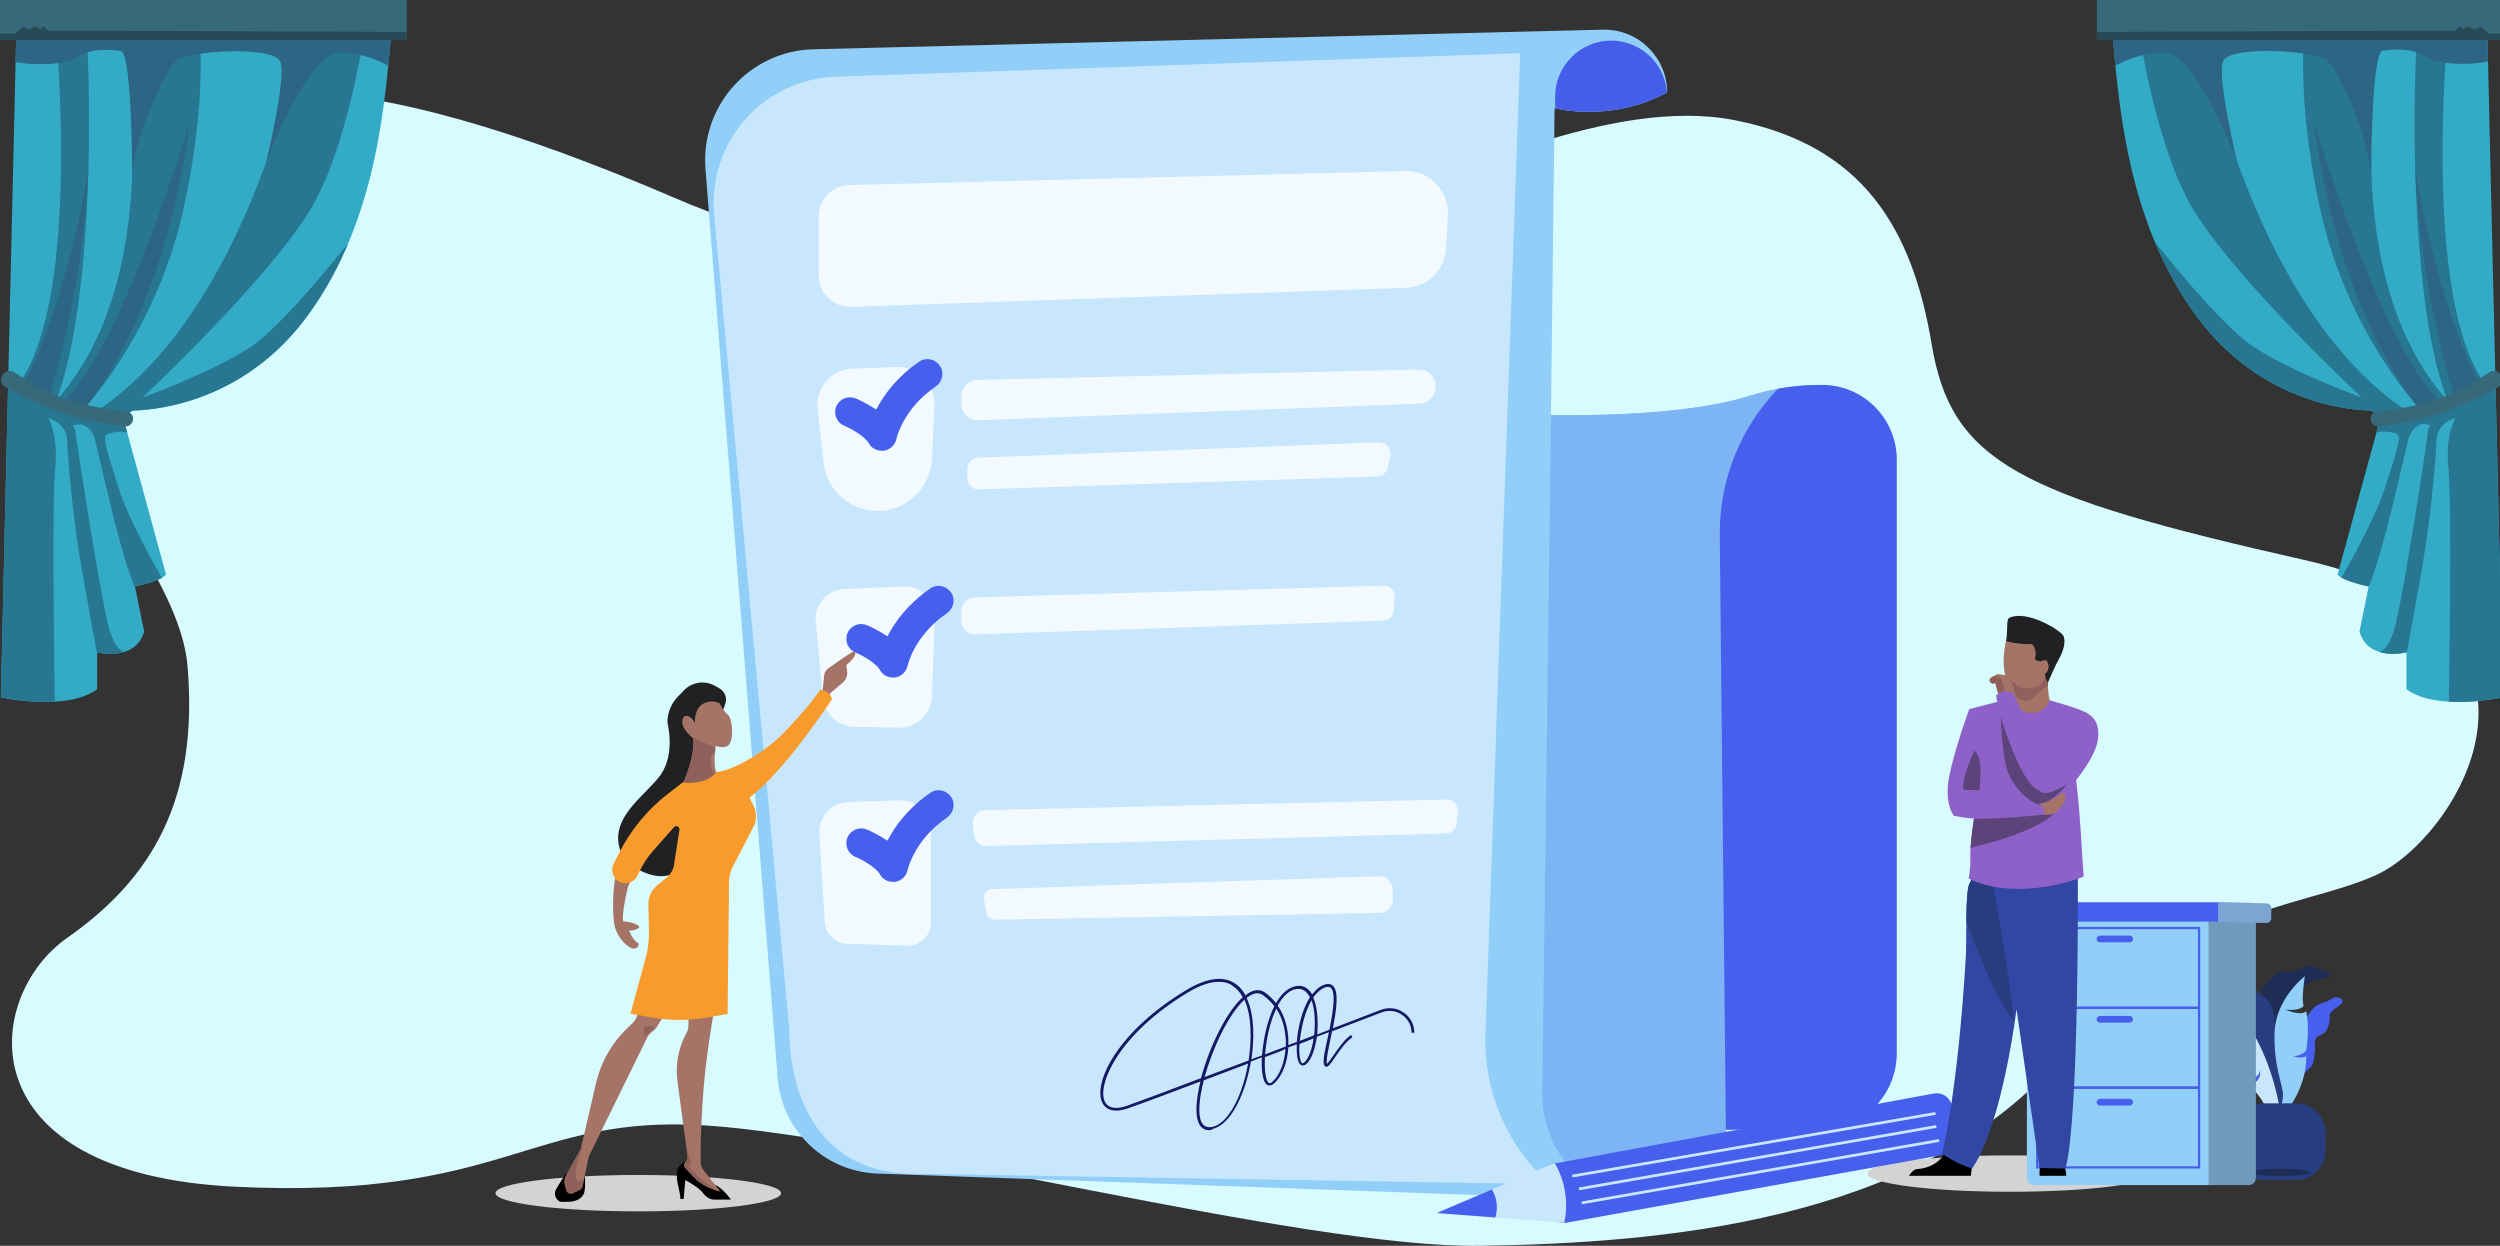 <?xml version="1.0" encoding="utf-8"?>
<!-- Generator: Adobe Illustrator 19.0.0, SVG Export Plug-In . SVG Version: 6.00 Build 0)  -->
<svg version="1.1" id="Calque_1" xmlns="http://www.w3.org/2000/svg" xmlns:xlink="http://www.w3.org/1999/xlink" x="0px" y="0px"
	 viewBox="0 0 893 445" style="enable-background:new 0 0 893 445;" xml:space="preserve">
<rect x="0" y="0" width="893" height="445" fill="#333333" stroke="none"/>
<style type="text/css">
	.st0{fill:#D7FBFF;}
	.st1{fill:#D3D3D3;}
	.st2{fill:#1D2D56;}
	.st3{fill:#4660ED;}
	.st4{fill:#283D7F;}
	.st5{fill:#91CEF8;}
	.st6{fill:#C8E7FD;}
	.st7{fill:#7199BC;}
	.st8{fill:#7CA5D1;}
	.st9{clip-path:url(#XMLID_137_);fill:#91CEF8;}
	.st10{clip-path:url(#XMLID_137_);fill:#7DB4F4;}
	.st11{clip-path:url(#XMLID_137_);fill:#445EE9;}
	.st12{clip-path:url(#XMLID_137_);fill:#4660ED;}
	.st13{clip-path:url(#XMLID_137_);fill:#C8E7FD;}
	.st14{clip-path:url(#XMLID_137_);}
	.st15{fill:#F3FAFF;}
	.st16{clip-path:url(#XMLID_137_);fill:#141964;}
	.st17{clip-path:url(#XMLID_138_);fill:#4660ED;}
	.st18{clip-path:url(#XMLID_138_);fill:#C8E7FD;}
	.st19{clip-path:url(#XMLID_138_);}
	.st20{fill:#202123;}
	.st21{clip-path:url(#XMLID_139_);fill:#A57467;}
	.st22{clip-path:url(#XMLID_139_);}
	.st23{fill:#8E625A;}
	.st24{fill:#F79B2D;}
	.st25{clip-path:url(#XMLID_140_);fill:#A57467;}
	.st26{clip-path:url(#XMLID_140_);fill:#8E625A;}
	.st27{clip-path:url(#XMLID_141_);fill:#3147A3;}
	.st28{clip-path:url(#XMLID_141_);fill:#283D7F;}
	.st29{clip-path:url(#XMLID_142_);fill:#8E61C9;}
	.st30{clip-path:url(#XMLID_142_);}
	.st31{fill:#5C447A;}
	.st32{clip-path:url(#XMLID_143_);fill:#34ABC6;}
	.st33{clip-path:url(#XMLID_143_);fill:#277793;}
	.st34{clip-path:url(#XMLID_143_);}
	.st35{fill:#2C6684;}
	.st36{fill:#366A7A;}
	.st37{clip-path:url(#XMLID_144_);fill:#366A7A;}
	.st38{clip-path:url(#XMLID_144_);fill:#284956;}
	.st39{clip-path:url(#XMLID_145_);fill:#34ABC6;}
	.st40{clip-path:url(#XMLID_145_);fill:#277793;}
	.st41{clip-path:url(#XMLID_145_);}
	.st42{clip-path:url(#XMLID_146_);fill:#366A7A;}
	.st43{clip-path:url(#XMLID_146_);fill:#284956;}
</style>
<path id="XMLID_91_" class="st0" d="M479,75c0,0-123.5,45-237.3-4S58,17,18,71s45,119,49,167s-13,76-43,97s-36.7,84.2,60,88.9
	c96.7,4.7,104.7-25.9,167.9-21.9S466,446,529,445s155-8,206-66s83-53.2,113-66.1C878,300,925,223,823,200s-126-35-133-77
	s-25-71-70-80S518.1,64.5,479,75z"/>
<ellipse id="ombre" class="st1" cx="228" cy="426.2" rx="51" ry="6.5"/>
<ellipse id="ombre_1_" class="st1" cx="718" cy="419.2" rx="51" ry="6.5"/>
<g id="fleurs">
	<path id="XMLID_112_" class="st2" d="M809.3,359.4c0,0-1.8-4.7-1.3-5.9s1.9-2.5,3-3.7c1.1-1.2,2.6-2.8,4.4-2.7
		c1.8,0.1,4.8-0.1,6.3-0.9s3.3-1.2,4.2-1.1c0.9,0.1,1.8,1,3.2,1.2c1.3,0.2,3.9,1.6,3,2.3c-0.9,0.7-3.3,1.3-4.6,1.2
		c-1.3-0.1-2.8,1.7-4.2,2.2c-1.3,0.5-3.6,3.2-3.8,5c-0.2,1.8,0-0.2,0.1,4.5s1,6.2-0.5,9.4s-2,2.9-1.7,7.6s1.9,6.4,0.3,10
		c-1.6,3.6-1.3,2.8-2.3,5.5s-1.7,7.3-3,4.5s-2.6-5.8-2.2-9.1s1-8,0.9-12.6c-0.1-4.6-0.8-8.4-1.4-10.5
		C809.1,364.3,809.7,360.5,809.3,359.4z"/>
	<path id="XMLID_134_" class="st3" d="M820.1,370.6c1.1-1.2,2.6-4.7,3.3-6.1s1.9-3.5,3.3-4.7c1.4-1.2,3-1.6,4-1.9
		c1-0.3,2.9-1.7,3.7-1.7s3.4,0.7,1.9,2.3s-3.8,2.5-4.1,3.9c-0.3,1.4,0.3,1.7-0.4,3.6c-0.7,1.9-0.4,2.3-2.3,3.4
		c-1.8,1.1-2.4,1-2.6,2.9c-0.2,1.9,0.3,1.9-0.2,4.9c-0.4,3-0.6,3.3-2.6,5.2c-2,1.8-4,3.8-4.7,5.4s-2.6,4.8-2.9,6
		c-0.3,1.1-1.2,2.8-1.2,4.5s-0.2,3.6-0.9,3.1s-3.3-3.9-3-6.5c0.3-2.6,0.7-6.9,2.2-9.8s4.4-3.8,4.6-7.3S819.6,371.1,820.1,370.6z"/>
	<path id="XMLID_111_" class="st3" d="M802.9,355.3c0,0-1.6-0.7-3.5-1.1c-1.9-0.4-3.7-1.8-4.7-2.1s-0.5-0.1-1.7,0.6
		c-1.1,0.7-3.3,0.1-4.7,0c-1.3-0.1-3.2,0.8-1.8,2.6c1.3,1.8,2.8,2.3,4.6,3.3c1.8,1.1,3.8,1.3,4.8,3.2c1.1,1.8,1.9,3.3,3.1,4.3
		c1.2,1,2.4,3.3,2.4,5.2c0,1.9-0.9,1.3,0.7,5.9c1.6,4.6,2.3,6.9,4.8,9.7c2.4,2.8,4.4,6.3,4.9,8.8s0.8,5,1.2,6.5s1.7,2.6,2.5,2.8
		c0.7,0.2,2,0.1,2-2.2c0-2.3,0.4-2.8,0.9-4.2c0.4-1.4,0.3-5.4-1.4-7.5c-1.7-2.1-3.7-4.5-4.5-6.8c-0.9-2.3-0.5-3.4-2-7
		c-1.6-3.6-2.2-6-4.3-9.3c-2.1-3.3-2.4-4.3-2.8-7C802.9,358.3,804.6,356.4,802.9,355.3z"/>
	<path id="XMLID_89_" class="st4" d="M812.5,365c0,0,0-6-3.2-8.4s-4.5-3.3-4.5-6s-4.5-3.9-7.6-4.6s-4.5-2.5-6-2.5
		c-1.4,0-3.7-0.3-4.7,0.9s-0.5,3,0.9,3.1s4.6,1.8,5.4,2.4s1.9,1,3,2.9s2.2,2.8,3.6,3.4c1.4,0.6,4.6,2,4,3.8
		c-0.6,1.8-1.7,0.3-0.8,3.5s1.4,4,2.7,6.4s0.9,3,0.7,5.6s0.3,4.3,1.3,6.8s1.1,1.6,1.4,5.5s-0.8,4.8,1.3,6.6s1.3,1.9,2.7,3.3
		c1.4,1.3,2,3.4,3,0s1.5-3.8,1.5-7.3s-0.3-9.1-1.5-12.1s-1.6-6.1-1.6-7.6S812.6,366.9,812.5,365z"/>
	<path id="XMLID_102_" class="st5" d="M817.5,395.9c0,0,6.4-8,6.3-18.6c-2,1-4.6,0-4.6,0s3.3-0.3,4.6-2c0.5-3.5,1-8.9,0-14.1
		c-1.9,1.9-7.5-0.6-7.5-0.6s4.8,0.8,6.6-1.3c-1-2.1,0.4-10.6,0.4-10.6s-10.3,7.8-10.8,19.8s3,19.3,3,22.5s-2.1,9.5-2.1,9.5
		S816.3,397.6,817.5,395.9z"/>
	<path id="XMLID_1_" class="st6" d="M815.5,406c0,0-0.9-34.3-24.3-53.3c1.3,15.5,3.8,20.3,3.8,20.3s4-2,4.9-4.3
		c-0.5,3.6-4.3,6.1-4.3,6.1s3.1,7.4,6.8,11.4c1.1-0.4,4.9-1.3,4.8-4.1c0.8,3.3-1.8,4.9-3.8,5.5c3.2,3.1,5.2,5.9,6.5,9.4s2.4,7,2.4,7
		L815.5,406z"/>
	<path id="XMLID_114_" class="st4" d="M820.3,421.5h-11.4c-5.8,0-10.6-4.7-10.6-10.6v-6.2c0-5.8,4.7-10.6,10.6-10.6h11.4
		c5.7,0,10.4,4.7,10.4,10.4v6.5C830.7,416.8,826,421.5,820.3,421.5z"/>
	<ellipse id="XMLID_135_" class="st2" cx="814.5" cy="418.8" rx="10.5" ry="1.3"/>
</g>
<g id="box">
	<path id="XMLID_65_" class="st7" d="M787.7,328.9h18.1v91.9c0,1.4-1.1,2.5-2.5,2.5H788L787.7,328.9z"/>
	<path id="XMLID_122_" class="st8" d="M792.3,322.2l17.4,0.5c0.9,0,1.6,0.8,1.6,1.7v3.6c0,0.9-0.8,1.7-1.7,1.7l-17.6-0.4
		L792.3,322.2z"/>
	<path id="XMLID_63_" class="st5" d="M788.9,328.3H724v92.4c0,1.4,1.2,2.6,2.6,2.6h62.3V328.3z"/>
	<path id="XMLID_103_" class="st3" d="M785.9,360.4h-58.6v-29.3h58.6V360.4z M728.1,359.6h57v-27.7h-57V359.6z"/>
	<path id="XMLID_123_" class="st3" d="M785.9,388.9h-58.6v-29.3h58.6V388.9z M728.1,388.1h57v-27.7h-57V388.1z"/>
	<path id="XMLID_124_" class="st3" d="M785.9,417.4h-58.6v-29.3h58.6V417.4z M728.1,416.6h57v-27.7h-57V416.6z"/>
	<path id="XMLID_98_" class="st3" d="M760.7,336.6h-10.6c-0.7,0-1.2-0.6-1.2-1.2l0,0c0-0.7,0.6-1.2,1.2-1.2h10.6
		c0.7,0,1.2,0.6,1.2,1.2l0,0C762,336,761.4,336.6,760.7,336.6z"/>
	<path id="XMLID_115_" class="st3" d="M760.7,365.3h-10.6c-0.7,0-1.2-0.6-1.2-1.2l0,0c0-0.7,0.6-1.2,1.2-1.2h10.6
		c0.7,0,1.2,0.6,1.2,1.2l0,0C762,364.7,761.4,365.3,760.7,365.3z"/>
	<path id="XMLID_121_" class="st3" d="M760.7,394.9h-10.6c-0.7,0-1.2-0.6-1.2-1.2l0,0c0-0.7,0.6-1.2,1.2-1.2h10.6
		c0.7,0,1.2,0.6,1.2,1.2l0,0C762,394.3,761.4,394.9,760.7,394.9z"/>
	<path id="XMLID_105_" class="st3" d="M792.3,329.2h-71.8c-1.1,0-1.9-0.9-1.9-1.9v-3.1c0-1.1,0.9-1.9,1.9-1.9h71.8V329.2z"/>
</g>
<g id="papier_contrat">
	<defs>
		<path id="XMLID_2_" d="M595.5,33L595.5,33c0-12.6-10.4-22.7-23-22.4l-282,7c-22.7,0.6-40.3,20.1-38.5,42.8l25.8,324.7
			c1.5,18.8,16.8,33.4,35.6,34.1l276.6,9.9c14.5,0.5,26.5-11.1,26.5-25.6v0h33.7c15.1,0,27.3-12.2,27.3-27.3v-212
			c0-14.7-11.9-26.7-26.7-26.7h-1c-8.5,0-16.8,1.4-24.9,3.9c-10.4,3.3-31.5,7.3-70.9,6.9l1.3-109.7C555.3,38.7,575.3,44,595.5,33z"
			/>
	</defs>
	<clipPath id="XMLID_137_">
		<use xlink:href="#XMLID_2_"  style="overflow:visible;"/>
	</clipPath>
	<rect id="XMLID_6_" x="136.6" y="-11.4" class="st9" width="579" height="466.5"/>
	<path id="XMLID_7_" class="st10" d="M554.1,143.7l-3.2,246.6c-0.3,21.5,16.6,39.4,38.2,40.3l42.6,1.7l9.3-315.7L554.1,143.7z"/>
	<path id="XMLID_4_" class="st11" d="M555.5,37v-2.5c0-11,9-20,20-20l0,0c11,0,20,9,20,20v12H557l-1.1-5.6
		C555.6,39.7,555.5,38.3,555.5,37z"/>
	<path id="XMLID_3_" class="st12" d="M616.5,405l-2.2-213.7c-0.4-39.9,30.6-73,70.4-75.2l36.3-2l-10.3,292L616.5,405z"/>
	<path id="XMLID_9_" class="st13" d="M543,19l-244.5,8.4C273,28.3,253.3,50.1,255,75.6l27,292.9c0,0-2,51.5,46,50.8l225.5,3.7v0
		c-15.2-13.6-23.6-33.3-22.9-53.7L543,19z"/>
	<g id="XMLID_18_" class="st14">
		<path id="XMLID_8_" class="st15" d="M303.4,66.1l198.6-5c8.7-0.2,15.6,7,15.2,15.6l-0.7,12.1c-0.4,7.7-6.6,13.7-14.3,14
			l-198.2,6.8c-6.3,0.2-11.6-4.9-11.6-11.2V77.2C292.5,71.2,297.3,66.2,303.4,66.1z"/>
		<path id="XMLID_10_" class="st15" d="M304.5,131.7l15.6-0.6c7.7-0.3,14,6,13.7,13.7l-0.9,19.1c-0.5,10.4-9,18.6-19.4,18.6h0
			c-9.9,0-18.2-7.4-19.3-17.3l-2.1-18.9C291.1,138.7,296.8,132,304.5,131.7z"/>
		<path id="XMLID_11_" class="st15" d="M301.6,210.4l21.1-0.9c6.3-0.3,11.4,4.9,11.2,11.1l-1,28.1c-0.2,6.4-5.5,11.4-11.9,11.2
			l-15.8-0.3c-5.9-0.1-10.8-4.7-11.3-10.6l-2.5-26.9C290.8,216,295.5,210.6,301.6,210.4z"/>
		<path id="XMLID_12_" class="st15" d="M303,286.5l18.4-0.6c6.1-0.2,11.1,4.7,11.1,10.7v33c0,4.6-3.8,8.3-8.4,8.2l-21.6-0.7
			c-4.2-0.1-7.7-3.5-7.9-7.7l-1.9-31.5C292.3,291.8,297,286.7,303,286.5z"/>
		<path id="XMLID_13_" class="st15" d="M349.1,135.7l157.5-3.7c3.6-0.1,6.5,2.9,6.2,6.5v0c-0.2,3.1-2.7,5.6-5.9,5.7l-157.5,5.9
			c-3.3,0.1-6-2.5-6-5.7v-2.9C343.5,138.3,346,135.8,349.1,135.7z"/>
		<path id="XMLID_14_" class="st15" d="M349.3,163.5l143.1-5.5c2.7-0.1,4.8,2.4,4.2,5l-0.9,4c-0.4,1.8-2,3.2-3.9,3.2l-142.2,4.6
			c-2.3,0.1-4.1-1.7-4.1-4v-3.4C345.5,165.4,347.2,163.6,349.3,163.5z"/>
		<path id="XMLID_15_" class="st15" d="M348,213.4l146.2-4.2c2.3-0.1,4.2,1.9,4,4.2l-0.3,4.6c-0.1,2-1.8,3.6-3.8,3.7l-145.9,4.9
			c-2.6,0.1-4.8-2-4.8-4.7V218C343.5,215.5,345.5,213.4,348,213.4z"/>
		<path id="XMLID_16_" class="st15" d="M351.7,289.4l165-3.8c2.4-0.1,4.2,2,4,4.3l-0.4,4.3c-0.2,2-1.8,3.5-3.8,3.5l-164.1,4.5
			c-2.2,0.1-4.2-1.6-4.4-3.8l-0.5-4.2C347.3,291.7,349.2,289.4,351.7,289.4z"/>
		<path id="XMLID_17_" class="st15" d="M354.4,317.6l138.1-4.6c2.7-0.1,5,2.1,5,4.8v3.5c0,2.6-2.1,4.8-4.7,4.8l-137.4,2.4
			c-1.5,0-2.9-1.1-3.1-2.6l-0.8-4.6C351.1,319.4,352.5,317.7,354.4,317.6z"/>
	</g>
	<g id="XMLID_19_" class="st14">
		<path id="XMLID_21_" class="st3" d="M314.9,161c-1.9,0-3.7-1-4.6-2.7c-1.3-2.3-5.8-5-8.7-6.2c-2.7-1.1-4-4.2-2.9-6.9
			c1.1-2.7,4.2-4,6.9-2.9c1,0.4,4.1,1.8,7.4,4c2.6-5.1,7.3-11.6,15.3-17.1c2.4-1.7,5.7-1,7.4,1.4c1.7,2.4,1,5.7-1.4,7.4
			c-11.7,8-14,18.4-14.1,18.8c-0.5,2.2-2.2,3.8-4.4,4.2C315.4,161,315.1,161,314.9,161z"/>
		<path id="XMLID_20_" class="st3" d="M318.9,242c-1.9,0-3.7-1-4.6-2.7c-1.3-2.3-5.8-5-8.7-6.2c-2.7-1.1-4-4.2-2.9-6.9
			c1.1-2.7,4.2-4,6.9-2.9c1,0.4,4.1,1.8,7.4,4c2.6-5.1,7.3-11.6,15.3-17.1c2.4-1.7,5.7-1,7.4,1.4c1.7,2.4,1,5.7-1.4,7.4
			c-11.7,8-14,18.4-14.1,18.8c-0.5,2.2-2.2,3.8-4.4,4.2C319.4,242,319.1,242,318.9,242z"/>
		<path id="XMLID_33_" class="st3" d="M318.9,315c-1.9,0-3.7-1-4.6-2.7c-1.3-2.3-5.8-5-8.7-6.2c-2.7-1.1-4-4.2-2.9-6.9
			c1.1-2.7,4.2-4,6.9-2.9c1,0.4,4.1,1.8,7.4,4c2.6-5.1,7.3-11.6,15.3-17.1c2.4-1.7,5.7-1,7.4,1.4s1,5.7-1.4,7.4
			c-11.7,8-14,18.4-14.1,18.8c-0.5,2.2-2.2,3.8-4.4,4.2C319.4,315,319.1,315,318.9,315z"/>
	</g>
	<path id="Sign" class="st16" d="M431.9,403.7c-1.6,0-2.9-0.8-3.6-2.3c-1.5-2.9-1.1-8.6,0.5-15.1c-11.7,4.4-21.5,8.1-25.9,9.6
		c-4.5,1.6-7.8,0.8-9.2-2.1c-3.3-7.1,5.5-25.5,30.3-40.3c7.3-4.3,13.1-5,17.3-2.1c1.5,1,2.6,2.4,3.6,4.1c3.2-2.5,5.5-2,6.9-1
		c1.6,1.1,2.9,2.4,4,3.8c1.5-2.6,3.3-4.6,5.6-5.6c2.9-1.2,5.3-0.5,7,2c0.1,0.1,0.2,0.3,0.3,0.5c1.1-1.4,2.3-2.6,3.7-3.2
		c1.5-0.7,2.7-0.7,3.6,0c2.2,1.8,1.6,7.6,0.1,15.3c6.6-2.5,12.5-4.8,17.2-6.6c2.7-1,5.7-0.7,8.1,1c2.4,1.6,3.8,4.3,3.8,7.2h-1
		c0-2.6-1.2-4.9-3.4-6.4c-2.1-1.5-4.7-1.8-7.2-0.9c-4.8,1.8-10.9,4.2-17.8,6.8c-0.2,0.9-0.4,1.9-0.6,2.9c-0.7,3.4-1.3,6.4-1.3,7.8
		c0,0.5,0,0.8,0.1,0.9c0.5-0.4,1.5-1.8,2.3-3c1.8-2.6,4-5.8,6.3-7.3l0.5,0.8c-2.2,1.4-4.4,4.5-6.1,7c-1.8,2.7-2.6,3.8-3.5,3.5
		c-0.6-0.2-0.7-1.1-0.7-2c0-1.5,0.6-4.5,1.4-8c0.2-0.7,0.3-1.5,0.5-2.3c-1.4,0.5-2.8,1.1-4.3,1.6c-0.6,4.2-1.8,7.8-3.5,9.5
		c-0.7,0.7-1.4,1-2,0.7c-1-0.4-1.6-2.1-1.7-5.1c0-0.7,0-1.5,0-2.4c-1,0.4-2,0.8-3,1.1c-0.3,5.5-2.3,10.5-5.2,13
		c-1,0.8-1.7,0.7-2.2,0.5c-2.1-1-2.2-6.8-2.1-9.3c0-0.2,0-0.4,0-0.6c-1.3,0.5-2.6,1-3.9,1.5c-0.1,0.4-0.1,0.8-0.2,1.2
		c-1.9,10.2-6.8,21.2-13.3,22.8C432.9,403.6,432.4,403.7,431.9,403.7z M430,385.9c-1.7,6.5-2.2,12.3-0.8,15c0.8,1.5,2.1,2,4,1.6
		c5.2-1.2,10.3-10.1,12.5-22c0-0.2,0.1-0.4,0.1-0.6C440.3,382,435,384,430,385.9z M435.4,350.7c-3.1,0-6.7,1.2-10.9,3.7
		c-25.1,15-32.6,33.1-29.9,39c1.1,2.4,4,3,7.9,1.6c4.5-1.6,14.5-5.3,26.5-9.9c2.9-10.9,9-23.6,14.9-28.9c-0.9-1.6-2-3-3.4-3.9
		C439.2,351.2,437.4,350.7,435.4,350.7z M451.8,377.6c0,0.3,0,0.7,0,1c-0.2,5.2,0.7,7.9,1.5,8.3c0.3,0.1,0.7,0,1.1-0.4
		c2.6-2.2,4.4-6.7,4.8-11.8C456.8,375.8,454.3,376.7,451.8,377.6z M444.5,357.1c-5.6,5.1-11.3,17.1-14.2,27.6
		c5-1.9,10.3-3.9,15.7-5.9C447.1,371.5,447.2,362.9,444.5,357.1z M464.2,372.9c-0.1,1-0.1,1.9-0.1,2.7c0.1,2.8,0.6,4.1,1.1,4.2
		c0.3,0.1,0.7-0.3,0.9-0.5c1.5-1.5,2.6-4.7,3.1-8.4C467.6,371.6,465.9,372.3,464.2,372.9z M445.3,356.5c2.8,5.9,2.8,14.5,1.7,21.9
		c1.3-0.5,2.5-1,3.8-1.4c0.4-5.4,1.8-12.4,4.4-17.6c-1.1-1.4-2.4-2.7-4-3.9C449.6,354.3,447.6,354.6,445.3,356.5z M455.9,360.3
		c-2.3,4.7-3.6,11.1-4,16.3c2.5-0.9,4.9-1.9,7.4-2.8c0-0.7,0-1.5,0-2.2C459.1,368.7,458.5,364.2,455.9,360.3z M456.4,359.2
		c3,4.3,3.7,9.2,3.8,12.2c0,0.6,0,1.3,0,1.9c1-0.4,2-0.8,3-1.1c0.4-5,1.9-11.6,4.7-16c-0.1-0.3-0.3-0.6-0.5-0.8
		c-1.4-2.1-3.3-2.7-5.8-1.7C459.6,354.6,457.8,356.6,456.4,359.2z M468.5,357.3c-2.3,3.9-3.7,9.6-4.2,14.5c1.7-0.7,3.4-1.3,5.1-2
		C469.9,365.5,469.7,360.7,468.5,357.3z M469.1,356.3c1.5,3.4,1.8,8.5,1.4,13.2c1.5-0.6,2.9-1.1,4.4-1.7c1.2-6.2,2.4-13.4,0.4-15
		c-0.6-0.4-1.4-0.4-2.5,0.1C471.4,353.6,470.2,354.8,469.1,356.3z"/>
</g>
<g id="crayon">
	<defs>
		<path id="XMLID_36_" d="M690.8,390.6l-136.6,25.2l-41,17.5l46,3.5l134.4-24.2c5.1-0.9,8.1-6.3,6.2-11.1l-2.9-7.5
			C695.9,391.5,693.4,390.1,690.8,390.6z"/>
	</defs>
	<clipPath id="XMLID_138_">
		<use xlink:href="#XMLID_36_"  style="overflow:visible;"/>
	</clipPath>
	<polygon id="XMLID_38_" class="st17" points="552.1,414.9 697.6,387.6 705.3,413.6 557.8,441.1 	"/>
	<path id="XMLID_37_" class="st18" d="M552.5,411.4l0.7,0.8c6.1,8,7.9,18.5,4.6,28l0,0l-52.1-5.4L552.5,411.4z"/>
	<g id="XMLID_40_" class="st19">
		
			<rect id="XMLID_42_" x="628.2" y="353.7" transform="matrix(0.172 0.985 -0.985 0.172 932.914 -272.729)" class="st6" width="1" height="129.6"/>
		
			<rect id="XMLID_43_" x="627.2" y="348.7" transform="matrix(0.172 0.985 -0.985 0.172 927.16 -275.884)" class="st6" width="1" height="129.6"/>
		
			<rect id="XMLID_44_" x="626.2" y="342.7" transform="matrix(0.17 0.986 -0.986 0.17 922.729 -278.472)" class="st6" width="1" height="131.6"/>
	</g>
	<path id="XMLID_34_" class="st17" d="M530.5,421.9l1,1.1c3.6,4,4.2,9.8,1.5,14.4v0l-22.3-4.3L530.5,421.9z"/>
</g>
<g id="girl">
	<path id="XMLID_48_" class="st20" d="M257.6,255.7l1.5-4.4c0.7-2.1-0.2-4.3-2.1-5.4l-1.6-0.9c-3.7-2.1-8.3-1.4-11.2,1.7l-2.2,2.3
		c-2.3,2.4-3.6,5.7-3.6,9.1l0,0c0,0,2.9,10.9-2.3,18.5s-20.5,16.3-13.5,29.5c2,3.9,19.5,14.6,23.6-2.6s1-27.9,3.3-34.8
		S257.6,255.7,257.6,255.7z"/>
	<g id="talons">
		<path id="XMLID_51_" d="M208.8,418.6c0,0,0.6,6.1-0.3,7.9s-2.9,2.8-5.9,2.8s-0.6,0.1-2.1,0s-2.8-2.4-2.1-4s3.9-6.3,3.9-6.3
			L208.8,418.6z"/>
		<path id="XMLID_53_" d="M245.2,414.7c0,0-1.2,0.6-2.3,1.6c-1.2,1-1.4,3.8-0.8,6.6s1,4.4,0.9,5.3c1.2,0.1,1.2,0.1,1.2,0.1l0.6-6.8
			c0,0,4.9,2.7,6.2,4.5s2.8,2.5,4.2,2.5s5.9,0,5.9,0s-2.9-4.2-6-5.4c-3-1.1-4.6-3-6.9-4.1C245.9,418,245.2,414.7,245.2,414.7z"/>
	</g>
	<g id="XMLID_46_">
		<defs>
			<path id="XMLID_41_" d="M243.8,280.1c0,0,4.5-9.1,3.8-16.4c0,0-4.6-3.4-3.8-6.6s4.4-0.1,4.4,1.5c0,0-0.4-5.6,3.1-7.3s5.8,0,5.8,0
				s1.4,2.9,2.9,4s2.5,9,0,11.1c-1.4,1-4.4,0.1-4.4,0.1s-1,7.8,0.4,9.4s10.6,0.3,16.5-5.4s21.3-23.3,21.3-23.3l0.6-6
				c0.1-1,0.6-1.8,1.4-2.4c2.3-1.6,7-5,8.3-5.7c1.8-1,2.1,0.6,0,2.8s-1.8,1.5-1.8,1.5l0.3,2.5c0.2,1.5-0.4,2.9-1.5,3.9l-4.3,3.6
				l-29.1,36.2c-0.8,1-1.4,2.3-1.6,3.6l-6.5,25.7l0.7,8.7l-2.4,23.3c-0.1,1.4-0.4,2.8-0.6,4.2c-1.2,5.9-4.7,23.7-6,40
				c-1.1,14.6-1.1,22.8-1,26c0,1.1,0.4,2.1,1.1,3l5.9,7.5c0,0-5.4-1.1-8.8-4.5c-1.9-1.9-3.1-3.2-3.8-4c-0.5-0.6-0.4-1.4,0.1-1.9l0,0
				c0.6-0.5,0.9-1.3,0.8-2.1l-3.6-26.8c-0.8-5.9,0.3-12,3.2-17.3v0c0.5-0.8,0.7-1.8,0.7-2.7l0.5-18.7l-11.7,19.1
				c-0.4,0.7-1,1.3-1.7,1.8l0,0c-0.8,0.5-1.4,1.3-1.8,2.1l-20.5,41.7c-0.2,0.4-0.4,0.9-0.5,1.3l-2.1,10.1c-0.1,0.6-0.5,1-1,1.3
				l-2.4,1.2c-1,0.5-2.2-0.1-2.4-1.1l-0.5-1.7c-0.3-1.3-0.2-2.6,0.5-3.7l4.9-8.8c0.2-0.3,0.3-0.7,0.4-1.1l5.3-22.9
				c1.7-7.4,5.5-14.1,10.9-19.4l2.1-2c1-0.9,1.6-2.1,1.9-3.5l5-26.5l0.9-10.8c0.2-2.4,1.3-4.6,3.2-6.2l2.4-2.1
				c0.9-0.8,1.6-1.8,2.1-2.9l1.3-3.2c0.9-2.2,1.2-4.6,1.1-6.9c0,0,1.3-10.3-0.6-10.3s-12.4,13.5-12.4,13.5l-5.2,7.9
				c-0.7,0.8-1.1,1.7-1.4,2.7c-0.7,3-2.1,9.5-1.6,11.9c0,0,3.7,0.2,5.4,1.5c1,0.6-0.3,1.3-1.4,1.6s-1.9,0.1-1.9,0.1s1.2,3.4,3,4.4
				c0.6,0.4,0.8,1.5-0.9,2.1s-6.6-3.7-7.4-8.8s-0.4-15.8,1.1-18.9s19.4-27.3,20.8-28.4S243.8,280.1,243.8,280.1z"/>
		</defs>
		<clipPath id="XMLID_139_">
			<use xlink:href="#XMLID_41_"  style="overflow:visible;"/>
		</clipPath>
		<rect id="XMLID_39_" x="189" y="224.5" class="st21" width="121" height="214"/>
		<g id="XMLID_52_" class="st22">
			<g id="XMLID_182_">
				<g id="XMLID_186_">
					<path id="XMLID_187_" class="st23" d="M257.2,267.8c0,0-10.5-4.7-10.4-4.6c0,0-2.1,8.2-2.1,8.2l-4.6,10.4c0,0,5.4,4.4,9.3,3.4
						s8.9-6.8,8.9-6.8s-4.9-0.9-4.4-7.6C253.9,268.7,257.2,267.8,257.2,267.8z"/>
				</g>
				<path id="XMLID_185_" class="st23" d="M207.9,401.4c0,0,0.8,7.6-0.5,10.2s-2.3,8-1.3,9.9c0.6,1,2.1,0,2.1,0s1.8,5.6-5.1,6.4
					c-5.6-3.8-3.8-7.6-2.8-10.4S207.9,401.4,207.9,401.4z"/>
				<path id="XMLID_184_" class="st23" d="M245,410.6l1.6,3.5c0.3,0.7,0.2,1.6-0.3,2.2l0,0c-0.2,0.2-0.2,0.5,0,0.6
					c1.2,1.5,6.5,7.6,14.7,10.4c-8.4-0.7-16.4-6.3-17.8-9.6s0.6-4.6,0.6-4.6L245,410.6z"/>
				<polygon id="XMLID_183_" class="st23" points="233.7,367.1 232.3,366.4 230,366.9 230,370 231.3,369.4 				"/>
			</g>
		</g>
	</g>
	<path id="XMLID_49_" class="st24" d="M243.8,279.5c0,0,8.4,1.3,12.1-3.8c3.2,0.3,16.2-5.3,25.3-15.2c9.2-9.9,11.8-14.1,11.8-14.1
		l1,0.2c1.6,0.4,2.8,1.6,3.2,3.1l0,0c0,0-16.8,25.8-29.5,35.2l1.5,3c1.2,2.4,1.1,5.2-0.1,7.5l-7.4,14.3c-0.8,1.6-1.3,3.4-1.3,5.2
		l-0.5,47.3l-7.6,1.3c-6.3,1.1-12.8,1.1-19.2,0l-7.9-1.4l5.4-19.8c0.9-3.2,1.3-6.6,1.2-9.9l-0.2-9.2c-0.1-2.6,1-5.1,3-6.8l3.6-3
		c1.4-1.2,2.4-2.9,2.6-4.7l1.9-12.3c0.1-0.7-0.4-1.3-1-1.3l0,0c-0.4,0-0.7,0.1-1,0.4l-7.4,8.4c-1.9,2.1-3.4,4.5-4.7,7l-0.9,1.9
		c-1,2.1-3.4,3.1-5.6,2.5l0,0c-0.9-0.2-1.6-0.7-2.2-1.4l0,0c-1.3-1.5-1.6-3.6-0.7-5.4l2.2-4.3c4.1-8,10-15.1,17.1-20.6L243.8,279.5z
		"/>
</g>
<g id="man">
	<g id="XMLID_97_">
		<defs>
			<path id="XMLID_93_" d="M724.5,224.8c2.7,0.2,8,1.5,9.4,6s-2,9.2-2.3,11.8c-0.3,2.6,0.2,8.3,1.4,9.5l9.7,2.9
				c3.6,1.1,5.4,5.1,3.9,8.5l-4.4,9.6c-1.3,2.9-2.1,6.1-2.3,9.3l-1.6,25.8c-0.1,1.7,0.3,3.3,1.3,4.8l0,0c0.9,1.4,1.4,3,1.3,4.6
				l-0.7,17.9l-0.3,1.5c-0.3,1.4-0.4,2.7-0.5,4.1l-0.3,18.3c0,0.9-0.3,1.8-0.7,2.6l0,0c-0.2,0.3-0.2,0.6-0.1,1l0.4,1
				c0.7,1.9,0.8,4,0.3,6l-0.1,0.6l-2.3,47H730l-3.4-47.2l-0.9-2.4c-0.4-1.2-0.5-2.4-0.2-3.6l0,0c0.3-1.4,0-2.8-0.8-3.9l0,0
				c-0.4-0.5-0.6-1-0.8-1.6l-2-9.3l-4.8,12.9c-0.3,0.7-0.6,1.4-1.1,2.1l-0.9,1.2c-0.5,0.7-0.4,1.6,0.1,2.2l0,0
				c1,1.1,1.4,2.5,1.2,3.9l-0.1,0.8c-0.9,5.5-2.3,11-4.2,16.3l-9.9,28.6l-6.7-0.9c0,0,9.6-44.5,8.3-50.1l-0.1-0.5
				c-0.3-2.3-0.2-4.7,0.4-7l0.5-1.6L706,315l0.8-3.4c0.2-1,0.4-2,0.4-3l-0.1-18l-2.2-0.1c-3-0.1-5.7-2-6.9-4.8l0,0
				c-0.6-1.4-0.8-3-0.4-4.6l3.5-17.4c0.1-0.7,0.4-1.4,0.7-2.1l1.2-2.6c1.2-2.6,3.5-4.5,6.2-5.2l5.7-1.4c0.4-0.1,0.6-0.6,0.5-1
				l-1.8-4.2l-0.9-3.3l-0.2,0.1c-0.7,0.4-1.6,0-1.8-0.8l0,0c-0.1-0.5,0.2-0.9,0.5-1.1l1.8-1.1c0.2-0.1,0.5-0.2,0.8-0.2l2.5,0.4
				c0,0-1.4-4.1,0.1-11.7C717.1,226.4,720,224.3,724.5,224.8z"/>
		</defs>
		<clipPath id="XMLID_140_">
			<use xlink:href="#XMLID_93_"  style="overflow:visible;"/>
		</clipPath>
		<rect id="XMLID_94_" x="695.6" y="222.3" class="st25" width="53.4" height="204.3"/>
		<path id="XMLID_95_" class="st26" d="M709.6,241.1c0,0,4.6,0.5,5.2,1.2s1.8,6.7,1.8,6.7l1,3.5l-6.1-1
			C711.5,251.4,706.8,241.4,709.6,241.1z"/>
		<path id="XMLID_96_" class="st26" d="M730.6,241.1c0,0-0.1,2-1.7,3.3s-5.3,2-7.4,1s-4.7-4-4.7-4s1.8,1.9,2.2,3.7s1.6,4.3,1.6,4.3
			s3.8,2.5,6.4-0.6s5.5-4.5,5.5-4.5l0.7-4.6L730.6,241.1z"/>
	</g>
	<g id="XMLID_61_">
		<path id="XMLID_59_" d="M694.2,412.7c0,0-2.6,4.4-9.4,4.9c-1.6,0.1-2.9,2.4-2.9,2.4H704l0.4-3.6l-9.3-4.4L694.2,412.7z"/>
		<path id="XMLID_60_" d="M728.8,416.2c0,0-0.5,2.7-0.2,3.8c7.5,0,9.4,0,9.4,0s0.3-1.8-0.9-3.5C735.1,417.1,728.8,416.2,728.8,416.2
			z"/>
	</g>
	<g id="XMLID_58_">
		<defs>
			<path id="XMLID_55_" d="M742.2,310.7c0,0,0.6,88.5-4.4,106.7c-9.3-0.2-9.3-0.2-9.3-0.2l-8.2-56.7c0,0-5,41-15.8,56.8
				c-4.8-1-10.8-5.2-10.8-5.2s5.6-21.3,8.5-70.5c0.3-5.8-0.2-22.8,1.2-25.7c1.3-2.8,1.3-2.8,1.3-2.8S722.8,320.2,742.2,310.7z"/>
		</defs>
		<clipPath id="XMLID_141_">
			<use xlink:href="#XMLID_55_"  style="overflow:visible;"/>
		</clipPath>
		<rect id="XMLID_56_" x="691" y="307.7" class="st27" width="57.3" height="115.3"/>
		<path id="XMLID_54_" class="st28" d="M697,314.2c0,0,13,39.7,22.4,50.4c-1.6-15.9-7.8-50.4-7.8-50.4l-14.7-3.5V314.2z"/>
	</g>
	<g id="XMLID_5_">
		<defs>
			<path id="XMLID_128_" d="M744.1,254c-3.4-1.5-12.1-3.9-12.1-3.9s-0.8,4.4-6.3,4.6c-2.4-0.1-3.7-0.9-3.7-0.9l-2.8-6.2l-3.4-0.8
				l-2.8,1.5l0.4,2.4l-10,2.6c0,0-5.4,14.8-7.2,24.3s1.7,13.8,1.7,13.8s5.3,1.1,7.2,0.9c-0.4,3-1.4,9.5-1.3,13.6
				c0.2,4.1-0.6,7.9-0.6,7.9s6.5,3.9,18.8,3.7c12.3-0.2,22.3-4.4,22.3-4.4s-0.6-7.9-1.1-16.6c-0.5-8.7-1.6-17.9-1.6-17.9
				s7.1-8.5,7.8-14.6C750.1,258.1,747.6,255.5,744.1,254z M734.4,290.1c-1.5,1.4-4.7,0.9-4.7,0.9s0.6-0.9,0.5-1.5s-1.4-2.7-1.4-2.7
				c1.3,0.5,6.4-2.3,8.3-3.8C739.3,285.1,735.9,288.7,734.4,290.1z"/>
		</defs>
		<clipPath id="XMLID_142_">
			<use xlink:href="#XMLID_128_"  style="overflow:visible;"/>
		</clipPath>
		<rect id="XMLID_35_" x="693.6" y="243.8" class="st29" width="56.6" height="75.4"/>
		<g id="XMLID_62_" class="st30">
			<path id="XMLID_100_" class="st31" d="M714.7,256.1c0,0,6.8,23.3,13.4,26.2c1,0.4,2.3,2.9,10.3-2.3c-1.8,2.7-7,7.1-9.8,7.3
				s-10.3-6.3-12-13.5S714.7,256.1,714.7,256.1z"/>
			<path id="XMLID_101_" class="st31" d="M705.3,268.1c0,0-4.4,9.1-4.1,13.6c0.3,0.8,3.6,0.3,5.9,0.6
				C707.2,278.9,708.5,271.1,705.3,268.1z"/>
			<path id="XMLID_104_" class="st31" d="M729.4,291.1c0,0-18.9,1.8-26.5,1.3c-4,5.7-2.3,11.2-2.3,11.2s24.9-5.1,32.9-12.8
				c-1.3,0.3-3.6-0.4-3.6-0.4S729.9,291,729.4,291.1z"/>
		</g>
	</g>
	<path id="XMLID_90_" class="st20" d="M716.6,229c0,0,3.7,1.2,9.3,1.1c1.4,1.7,1.4,3.3,1,5.6c1.9,0.6,1.9,0.6,1.9,0.6
		s1.5-0.8,2.1-0.4c0.6,0.3,1.8,3.1-0.5,4.9c0.2,1.4,1.1,3.1,1.1,3.1s2.6-6.2,4.1-8.8c1.5-2.6,2.5-6.3,1.3-8.2
		c-1.3-1.9-12.6-9-19-6.3C716.5,221.1,717.3,224,716.6,229z"/>
</g>
<g id="rideau">
	<g id="XMLID_99_">
		<defs>
			<path id="XMLID_82_" d="M888.4,8l5.6,241.1c0,0-23.4,5.2-34.4-2.9V233c0,0-13.5,3.6-16.8-7.4l3.3-16.1c0,0-9.4-1.9-11.1-4.3
				l14.6-53.4c0.3-1.3,0.1-2.6-0.7-3.6l0,0c-0.8-1-1.9-1.6-3.2-1.6c-7.9-0.3-38.7-3.3-61-33.5c-25.8-34.9-28-78.8-30.4-103.8
				L888.4,8z"/>
		</defs>
		<clipPath id="XMLID_143_">
			<use xlink:href="#XMLID_82_"  style="overflow:visible;"/>
		</clipPath>
		<rect id="XMLID_83_" x="738.3" y="-1.3" class="st32" width="166.8" height="269.8"/>
		<path id="XMLID_81_" class="st33" d="M874.7,253c0,0,1.2-72.8-0.1-85.3s2.5-18.4,2.5-18.4s-6.6,1.5-6.8,8.2s-2,25.6-4,38.4
			s-7.4,41.5-7.4,41.5l-8.5-2.3l-4.3-2.4c0,0,6,4.2,9.4-8.9s11.4-66.1,11.7-69.1s1.2-2.6,1.2-2.6s-4.8-2.9-7.8,3.7
			c-0.9,2.1-11.5,53-16.4,56.7l-9.4-3.5c0,0,12.9-21.5,17.3-35.3s5.9-18.1,3.8-18.8s-7.3-2-9.9,1.9l-2.5-5.3c0,0-27.6-4.6-40.4-11.3
			s-31-33-31-33l-11.4-32.3c0,0,29.9,39.6,44.3,49s38.5,18,38.5,18S795.3,97,781.8,72s-19-68.8-19-68.8l22,1.8
			c0,0,16.5,100.8,73,140.5c2.8,1.8,8.2,2.4,8.2,2.4s-27.3-27.5-37.3-73.5s-4.6-71-4.6-71H852c0,0-21,91.2,22.3,139.8
			C862,112,861,42.6,863.7,7.1L875,3.7c0,0-10.3,95.6,10.8,130.7c1.1,1.8,3.5,2.3,5.3,1.2c1.7-1.1,2.9-1.8,2.9-1.8l4.6,116.9
			C898.5,250.7,881.3,254.7,874.7,253z"/>
		<g id="XMLID_87_" class="st34">
			<path id="XMLID_84_" class="st35" d="M751.5,25.8c0,0,10.5-7.3,21.8-7c11.3,0.3,25.9,39.3,25.9,39.3s-7.4-30.3-5.1-36.2
				c2.3-5.8,33.5-4,37.5,0s14.4,26.8,15.4,40.7c0,0-0.1-40.3,3.7-44.4c2.8-0.6,11.2-1.3,15.8,2.1c4.6,3.4,21.3,3.2,26.3,0.3
				s5-2.8,5-2.8l-2-14.7L745.6,1L751.5,25.8z"/>
			<path id="XMLID_85_" class="st35" d="M826.5,43.5c0,0,24.8,83.3,46.7,101.3c-3,1.5-8.6,1.6-8.6,1.6S835.8,115.5,826.5,43.5z"/>
			<path id="XMLID_86_" class="st35" d="M876.7,141.7c0,0-12.1-36.7-14-81.5c3.1,20.8,13.5,61.3,23.5,77
				C883.5,141.8,876.7,141.7,876.7,141.7z"/>
		</g>
	</g>
	<path id="XMLID_109_" class="st36" d="M846.8,150.1L846.8,150.1c0.3,1.4,1.6,2.4,3,2.2c4.9-0.6,16.2-2.1,25.7-6
		c7.9-3.2,13.7-6.2,16.8-8c1.6-0.9,2.1-2.9,1.1-4.4v0c-1-1.5-3-1.9-4.4-0.8c-3.8,2.6-11.2,7.4-19.4,9.9c-8.1,2.5-16.2,3.5-20.4,3.9
		C847.6,147,846.5,148.5,846.8,150.1z"/>
	<g id="XMLID_75_">
		<defs>
			<rect id="XMLID_79_" x="749" width="145.3" height="14.3"/>
		</defs>
		<clipPath id="XMLID_144_">
			<use xlink:href="#XMLID_79_"  style="overflow:visible;"/>
		</clipPath>
		<rect id="XMLID_76_" x="746.6" y="-2.8" class="st37" width="153.9" height="24.4"/>
		<polygon id="XMLID_77_" class="st38" points="746.6,11.4 877.1,10.9 878.8,9.3 879.6,10.5 881.7,9.4 883.7,10.5 886.1,9.6 
			888.9,12 896,12 896,17 747.5,16.1 		"/>
	</g>
</g>
<g id="rideau_1_">
	<g id="XMLID_153_">
		<defs>
			<path id="XMLID_154_" d="M5.9,8L0.3,249.1c0,0,23.4,5.2,34.4-2.9V233c0,0,13.5,3.6,16.8-7.4l-3.3-16.1c0,0,9.4-1.9,11.1-4.3
				l-14.6-53.4c-0.3-1.3-0.1-2.6,0.7-3.6h0c0.8-1,1.9-1.6,3.2-1.6c7.9-0.3,38.7-3.3,61-33.5c25.8-34.9,28-78.8,30.4-103.8L5.9,8z"/>
		</defs>
		<clipPath id="XMLID_145_">
			<use xlink:href="#XMLID_154_"  style="overflow:visible;"/>
		</clipPath>
		<rect id="XMLID_174_" x="-10.9" y="-1.3" class="st39" width="166.8" height="269.8"/>
		<path id="XMLID_171_" class="st40" d="M19.6,253c0,0-1.2-72.8,0.1-85.3s-2.5-18.4-2.5-18.4s6.6,1.5,6.8,8.2s2,25.6,4,38.4
			s7.4,41.5,7.4,41.5l8.5-2.3l4.3-2.4c0,0-6,4.2-9.4-8.9S27.4,157.8,27,154.8s-1.2-2.6-1.2-2.6s4.8-2.9,7.8,3.7
			c0.9,2.1,11.5,53,16.4,56.7l9.4-3.5c0,0-12.9-21.5-17.2-35.3s-5.9-18.1-3.7-18.8s7.3-2,9.9,1.9l2.5-5.3c0,0,27.6-4.6,40.4-11.3
			s31-33,31-33l11.4-32.3c0,0-29.9,39.6-44.3,49s-38.5,18-38.5,18S99,97,112.5,72s19-68.8,19-68.8l-22,1.8c0,0-16.5,100.8-73,140.5
			c-2.8,1.8-8.2,2.4-8.2,2.4s27.2-27.5,37.3-73.5s4.6-71,4.6-71H42.3c0,0,21,91.2-22.3,139.8C32.3,112,33.3,42.6,30.6,7.1L19.3,3.7
			c0,0,10.3,95.6-10.8,130.7c-1.1,1.8-3.5,2.3-5.3,1.2c-1.7-1.1-2.9-1.8-2.9-1.8l-4.6,116.9C-4.3,250.7,12.9,254.7,19.6,253z"/>
		<g id="XMLID_155_" class="st41">
			<path id="XMLID_168_" class="st35" d="M142.8,25.8c0,0-10.5-7.3-21.8-7C109.6,19.2,95,58.2,95,58.2s7.4-30.3,5.1-36.2
				c-2.3-5.8-33.5-4-37.5,0S48.2,48.8,47.2,62.7c0,0,0.1-40.3-3.7-44.4c-2.8-0.6-11.2-1.3-15.8,2.1S6.4,23.6,1.4,20.8s-5-2.8-5-2.8
				l2-14.7L148.7,1L142.8,25.8z"/>
			<path id="XMLID_165_" class="st35" d="M67.8,43.5c0,0-24.8,83.3-46.7,101.3c3,1.5,8.6,1.6,8.6,1.6S58.4,115.5,67.8,43.5z"/>
			<path id="XMLID_162_" class="st35" d="M17.6,141.7c0,0,12.1-36.7,14-81.5c-3.1,20.8-13.5,61.3-23.5,77
				C10.8,141.8,17.6,141.7,17.6,141.7z"/>
		</g>
	</g>
	<path id="XMLID_148_" class="st36" d="M47.5,150.1L47.5,150.1c-0.3,1.4-1.6,2.4-3,2.2c-4.9-0.6-16.2-2.1-25.7-6
		c-7.9-3.2-13.7-6.2-16.8-8c-1.6-0.9-2.1-2.9-1.1-4.4l0,0c1-1.5,3-1.9,4.4-0.8c3.8,2.6,11.2,7.4,19.4,9.9c8.1,2.5,16.2,3.5,20.4,3.9
		C46.6,147,47.8,148.5,47.5,150.1z"/>
	<g id="XMLID_88_">
		<defs>
			<rect id="XMLID_92_" x="0" width="145.3" height="14.3"/>
		</defs>
		<clipPath id="XMLID_146_">
			<use xlink:href="#XMLID_92_"  style="overflow:visible;"/>
		</clipPath>
		<rect id="XMLID_113_" x="-6.3" y="-2.8" class="st42" width="153.9" height="24.4"/>
		<polygon id="XMLID_110_" class="st43" points="147.6,11.4 17.1,10.9 15.4,9.3 14.7,10.5 12.5,9.4 10.5,10.5 8.1,9.6 5.4,12 -2,12 
			-2,17 146.6,16.1 		"/>
	</g>
</g>
</svg>
